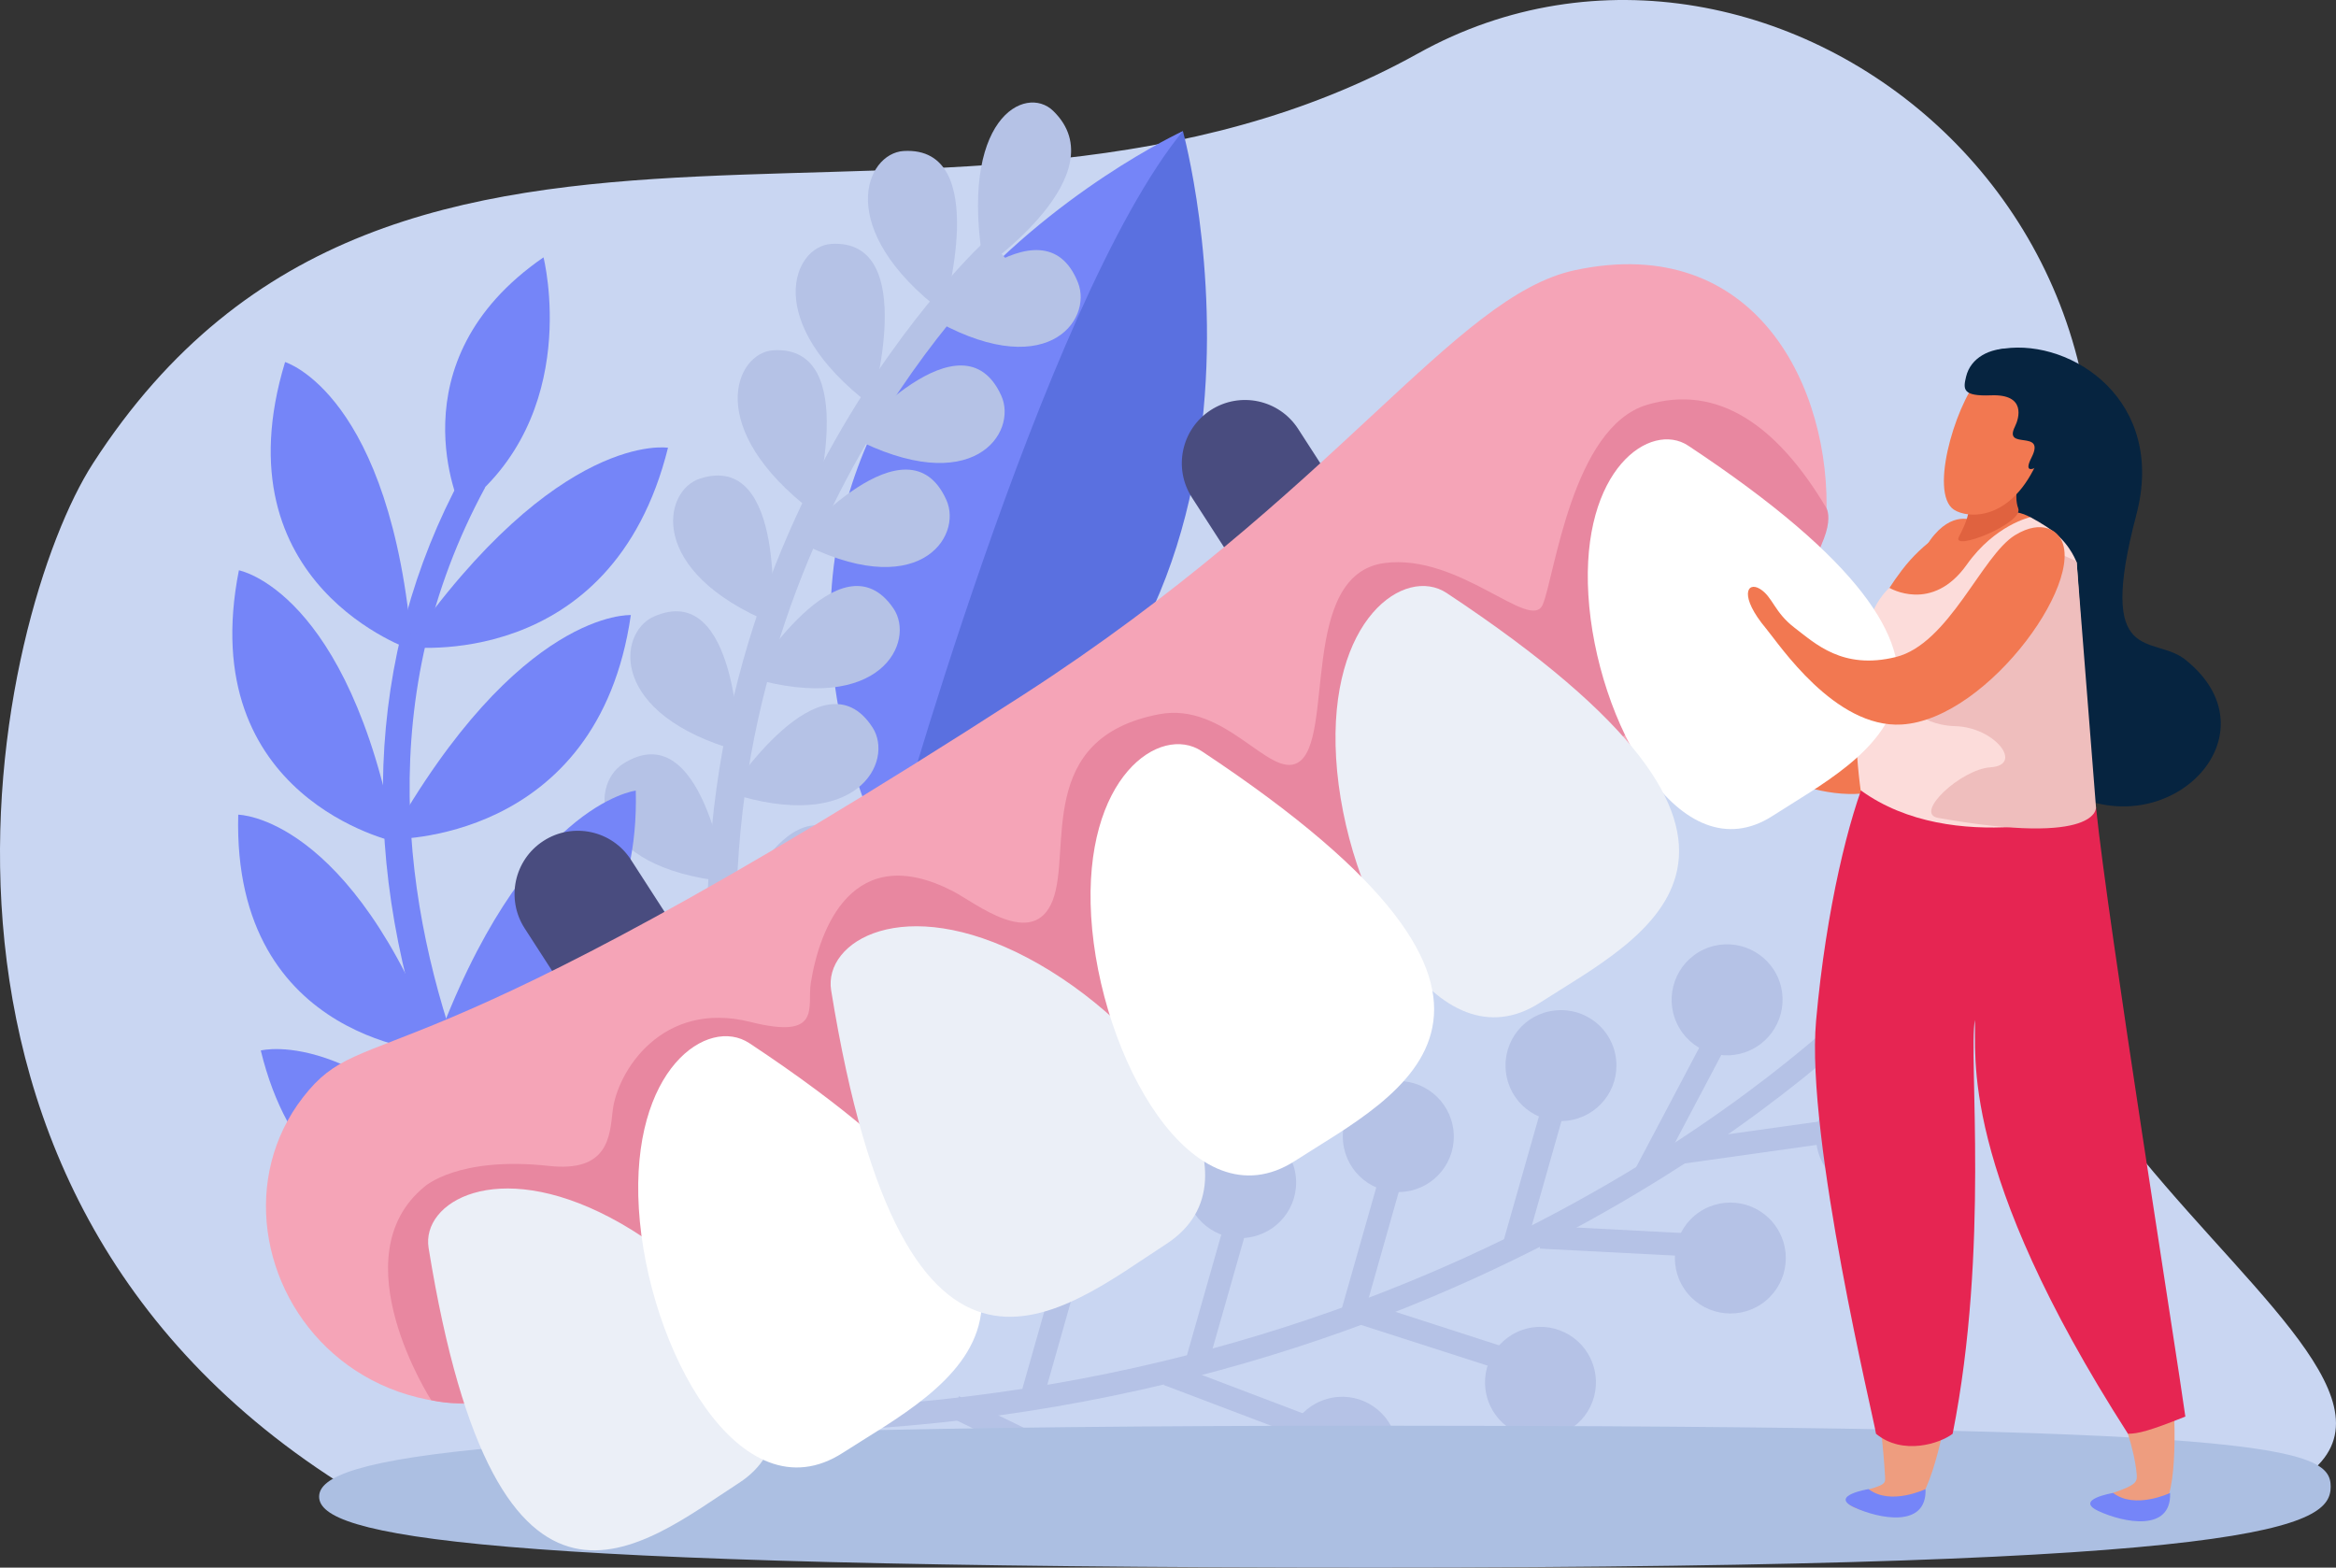 <?xml version="1.0" encoding="UTF-8" standalone="no"?>
<!-- Generator: Adobe Illustrator 27.5.0, SVG Export Plug-In . SVG Version: 6.00 Build 0)  -->

<svg
   version="1.1"
   id="Layer_1"
   x="0px"
   y="0px"
   viewBox="0 0 96.258 64.593"
   xml:space="preserve"
   sodipodi:docname="26764315_2002.i402.001.P.m004.c25.Dental health flat icons.svg"
   inkscape:export-filename="g161.svg"
   inkscape:export-xdpi="450.24857"
   inkscape:export-ydpi="450.24857"
   width="96.258"
   height="64.593"
   xmlns:inkscape="http://www.inkscape.org/namespaces/inkscape"
   xmlns:sodipodi="http://sodipodi.sourceforge.net/DTD/sodipodi-0.dtd"
   xmlns="http://www.w3.org/2000/svg"
   xmlns:svg="http://www.w3.org/2000/svg"><rect x="0" y="0" width="96.258" height="64.593" fill="#333333" stroke="none"/><defs
   id="defs1251" /><sodipodi:namedview
   id="namedview1251"
   pagecolor="#505050"
   bordercolor="#ffffff"
   borderopacity="1"
   inkscape:showpageshadow="0"
   inkscape:pageopacity="0"
   inkscape:pagecheckerboard="1"
   inkscape:deskcolor="#505050" />
<g
   id="g161"
   inkscape:export-filename="g161.svg"
   inkscape:export-xdpi="450.24857"
   inkscape:export-ydpi="450.24857"
   transform="translate(-145.997,-37.338)">
			<path
   style="fill:#c9d6f2"
   d="m 204.688,98.785 -43.795,0.211 C 140.19,86.644 145.868,62.568 149.829,56.431 c 12.601,-19.53 35.668,-6.36 54.609,-16.896 14.654,-8.15 34.647,7.552 25.463,27.704 -7.771,17.056 24.6,28.306 7.071,32.5 z"
   id="path88" />
			<g
   id="g90">
				<path
   style="fill:#5a70e0"
   d="m 194.74,42.74 c 0,0 6.141,22.257 -12.12,30.045 0,0 -8.609,-18.508 12.12,-30.045 z"
   id="path89" />
				<path
   style="fill:#7585f8"
   d="m 182.62,72.785 c 0,0 6.352,-23.014 12.12,-30.045 0,0 -21.597,9.934 -12.12,30.045 z"
   id="path90" />
			</g>
			<g
   id="g113">
				<g
   id="g91">
					<path
   style="fill:#b5c2e6"
   d="m 180.849,96.264 c 27.908,-1.5 42.893,-17.563 43.042,-17.731 L 223.194,77.9 c -0.146,0.159 -14.889,15.945 -42.396,17.422 z"
   id="path91" />
				</g>
				<g
   id="g92">
					
						<rect
   x="212.148"
   y="82.321"
   transform="matrix(0.467,-0.884,0.884,0.467,41.555,234.556)"
   style="fill:#b5c2e6"
   width="6.562"
   height="0.944"
   id="rect91" />
				</g>
				<g
   id="g93">
					<polygon
   style="fill:#b5c2e6"
   points="210.6,82.612 209.693,82.346 207.897,88.658 208.81,88.92 "
   id="polygon92" />
				</g>
				<g
   id="g94">
					<polygon
   style="fill:#b5c2e6"
   points="203.895,85.53 202.991,85.272 201.194,91.583 202.105,91.846 "
   id="polygon93" />
				</g>
				<g
   id="g95">
					
						<rect
   x="192.766"
   y="89.984"
   transform="matrix(0.274,-0.962,0.962,0.274,55.43,254.295)"
   style="fill:#b5c2e6"
   width="6.564"
   height="0.942"
   id="rect94" />
				</g>
				<g
   id="g96">
					<polygon
   style="fill:#b5c2e6"
   points="190.661,89.076 189.755,88.82 187.963,95.129 188.871,95.384 "
   id="polygon95" />
				</g>
				<g
   id="g97">
					<polygon
   style="fill:#b5c2e6"
   points="221.699,83.444 215.203,84.354 215.331,85.289 221.834,84.374 "
   id="polygon96" />
				</g>
				<g
   id="g98">
					<polygon
   style="fill:#b5c2e6"
   points="216.054,88.183 209.494,87.841 209.447,88.786 216.003,89.126 "
   id="polygon97" />
				</g>
				<g
   id="g99">
					<polygon
   style="fill:#b5c2e6"
   points="208.522,93.015 202.279,90.998 201.986,91.901 208.236,93.911 "
   id="polygon98" />
				</g>
				<g
   id="g100">
					<polygon
   style="fill:#b5c2e6"
   points="200.423,95.855 194.287,93.524 193.949,94.405 200.092,96.736 "
   id="polygon99" />
				</g>
				<g
   id="g101">
					<polygon
   style="fill:#b5c2e6"
   points="191.416,97.741 185.515,94.868 185.102,95.711 191.001,98.592 "
   id="polygon100" />
				</g>
				<g
   id="g102">
					<path
   style="fill:#b5c2e6"
   d="m 223.561,75.755 c -1.179,0.461 -1.758,1.791 -1.295,2.964 0.456,1.174 1.788,1.756 2.962,1.293 1.175,-0.461 1.751,-1.791 1.296,-2.963 -0.463,-1.175 -1.789,-1.754 -2.963,-1.294 z"
   id="path101" />
				</g>
				<g
   id="g103">
					<path
   style="fill:#b5c2e6"
   d="m 216.189,76.466 c -1.14,0.539 -1.631,1.903 -1.092,3.042 0.536,1.146 1.9,1.634 3.038,1.095 1.143,-0.539 1.635,-1.901 1.1,-3.041 -0.54,-1.142 -1.902,-1.635 -3.046,-1.096 z"
   id="path102" />
				</g>
				<g
   id="g104">
					<path
   style="fill:#b5c2e6"
   d="m 210.073,78.974 c -1.259,0.131 -2.167,1.262 -2.024,2.521 0.135,1.254 1.263,2.158 2.52,2.021 1.256,-0.142 2.159,-1.267 2.021,-2.522 -0.133,-1.258 -1.266,-2.159 -2.517,-2.02 z"
   id="path103" />
				</g>
				<g
   id="g105">
					<path
   style="fill:#b5c2e6"
   d="m 203.369,81.895 c -1.257,0.141 -2.163,1.27 -2.026,2.522 0.139,1.258 1.271,2.162 2.521,2.025 1.257,-0.135 2.165,-1.265 2.025,-2.521 -0.138,-1.254 -1.271,-2.166 -2.52,-2.026 z"
   id="path104" />
				</g>
				<g
   id="g106">
					<path
   style="fill:#b5c2e6"
   d="m 196.871,83.789 c -1.258,0.146 -2.167,1.268 -2.026,2.522 0.136,1.254 1.265,2.164 2.519,2.028 1.257,-0.142 2.164,-1.262 2.029,-2.521 -0.142,-1.26 -1.272,-2.162 -2.522,-2.029 z"
   id="path105" />
				</g>
				<g
   id="g107">
					<path
   style="fill:#b5c2e6"
   d="m 190.13,85.439 c -1.257,0.138 -2.161,1.265 -2.023,2.521 0.139,1.258 1.269,2.162 2.522,2.021 1.256,-0.138 2.16,-1.26 2.025,-2.516 -0.137,-1.257 -1.267,-2.163 -2.524,-2.026 z"
   id="path106" />
				</g>
				<g
   id="g108">
					<path
   style="fill:#b5c2e6"
   d="m 224.725,85.802 c -0.889,0.887 -2.339,0.884 -3.227,-0.005 -0.893,-0.895 -0.893,-2.346 0.003,-3.234 0.891,-0.891 2.343,-0.89 3.231,0.004 0.888,0.893 0.884,2.335 -0.007,3.235 z"
   id="path107" />
				</g>
				<g
   id="g109">
					<path
   style="fill:#b5c2e6"
   d="m 218.576,91.071 c -1.047,0.705 -2.467,0.425 -3.173,-0.62 -0.706,-1.043 -0.427,-2.467 0.618,-3.172 1.048,-0.703 2.466,-0.431 3.171,0.62 0.708,1.047 0.43,2.464 -0.616,3.172 z"
   id="path108" />
				</g>
				<g
   id="g110">
					<path
   style="fill:#b5c2e6"
   d="m 210.219,96.453 c -1.193,0.415 -2.493,-0.22 -2.905,-1.41 -0.41,-1.195 0.221,-2.492 1.41,-2.906 1.193,-0.416 2.498,0.218 2.909,1.413 0.416,1.192 -0.218,2.491 -1.414,2.903 z"
   id="path109" />
				</g>
				<g
   id="g111">
					<path
   style="fill:#b5c2e6"
   d="m 201.943,99.373 c -1.213,0.352 -2.483,-0.342 -2.833,-1.558 -0.354,-1.211 0.343,-2.484 1.558,-2.832 1.209,-0.356 2.479,0.345 2.833,1.563 0.351,1.21 -0.346,2.476 -1.558,2.827 z"
   id="path110" />
				</g>
				<g
   id="g112">
					<path
   style="fill:#b5c2e6"
   d="m 192.606,101.388 c -1.241,0.239 -2.437,-0.571 -2.684,-1.813 -0.237,-1.237 0.578,-2.441 1.814,-2.676 1.242,-0.24 2.436,0.57 2.677,1.811 0.238,1.237 -0.569,2.438 -1.807,2.678 z"
   id="path111" />
				</g>
			</g>
			<path
   style="fill:#acbfe2"
   d="m 242.036,98.592 c 0,1.614 -2.371,3.339 -39.458,3.339 -37.086,0 -43.431,-1.31 -43.431,-2.924 0,-1.617 6.345,-2.924 43.431,-2.924 37.087,0 39.458,0.893 39.458,2.509 z"
   id="path113" />
			<g
   id="g128">
				<g
   id="g114">
					<path
   style="fill:#b5c2e6"
   d="m 175.258,78.317 1.186,-0.087 c -1.385,-18.825 10.922,-30.067 11.049,-30.183 l -0.795,-0.886 c -0.125,0.118 -12.868,11.729 -11.44,31.156 z"
   id="path114" />
				</g>
				<g
   id="g115">
					<path
   style="fill:#b5c2e6"
   d="m 186.542,48.358 c 0,0 5.547,-3.834 2.854,-6.45 -1.143,-1.112 -3.939,0.307 -2.854,6.45 z"
   id="path115" />
				</g>
				<g
   id="g116">
					<path
   style="fill:#b5c2e6"
   d="m 184.869,50.212 c 0,0 2.037,-6.868 -1.636,-6.652 -1.566,0.096 -2.899,3.21 1.636,6.652 z"
   id="path116" />
				</g>
				<g
   id="g117">
					<path
   style="fill:#b5c2e6"
   d="m 184.216,50.354 c 0,0 4.745,-5.045 6.201,-1.372 0.622,1.563 -1.344,4.254 -6.201,1.372 z"
   id="path117" />
				</g>
				<g
   id="g118">
					<path
   style="fill:#b5c2e6"
   d="m 181.1,55.349 c 0,0 4.538,-5.29 6.157,-1.706 0.688,1.523 -1.164,4.306 -6.157,1.706 z"
   id="path118" />
				</g>
				<g
   id="g119">
					<path
   style="fill:#b5c2e6"
   d="m 178.833,59.619 c 0,0 4.552,-5.267 6.16,-1.682 0.691,1.529 -1.172,4.306 -6.16,1.682 z"
   id="path119" />
				</g>
				<g
   id="g120">
					<path
   style="fill:#b5c2e6"
   d="m 176.951,65.273 c 0,0 3.69,-6.037 5.858,-2.871 0.927,1.349 -0.482,4.42 -5.858,2.871 z"
   id="path120" />
				</g>
				<g
   id="g121">
					<path
   style="fill:#b5c2e6"
   d="m 176.032,70.001 c 0,0 3.84,-5.929 5.924,-2.681 0.884,1.377 -0.601,4.409 -5.924,2.681 z"
   id="path121" />
				</g>
				<g
   id="g122">
					<path
   style="fill:#b5c2e6"
   d="m 175.758,76.235 c 0,0 2.301,-6.785 5.138,-4.377 1.206,1.029 0.502,4.352 -5.138,4.377 z"
   id="path122" />
				</g>
				<g
   id="g123">
					<path
   style="fill:#b5c2e6"
   d="m 181.893,54.043 c 0,0 2.036,-6.876 -1.641,-6.655 -1.563,0.095 -2.894,3.204 1.641,6.655 z"
   id="path123" />
				</g>
				<g
   id="g124">
					<path
   style="fill:#b5c2e6"
   d="m 179.505,58.428 c 0,0 2.032,-6.877 -1.642,-6.657 -1.563,0.095 -2.894,3.208 1.642,6.657 z"
   id="path124" />
				</g>
				<g
   id="g125">
					<path
   style="fill:#b5c2e6"
   d="m 177.81,63.018 c 0,0 0.615,-7.113 -2.969,-5.96 -1.528,0.488 -2.213,3.818 2.969,5.96 z"
   id="path125" />
				</g>
				<g
   id="g126">
					<path
   style="fill:#b5c2e6"
   d="m 176.455,68.288 c 0,0 -0.048,-7.102 -3.53,-5.538 -1.48,0.669 -1.859,4.033 3.53,5.538 z"
   id="path126" />
				</g>
				<g
   id="g127">
					<path
   style="fill:#b5c2e6"
   d="m 175.906,73.665 c 0,0 -0.958,-6.948 -4.24,-4.852 -1.394,0.899 -1.336,4.257 4.24,4.852 z"
   id="path127" />
				</g>
			</g>
			<g
   id="g139">
				<g
   id="g129">
					<path
   style="fill:#7585f8"
   d="m 171.338,92.779 -0.857,0.731 c -0.153,-0.189 -3.833,-4.707 -6.381,-11.483 -3.391,-9.021 -3.069,-17.696 0.943,-25.094 l 0.95,0.482 c -9.316,17.183 5.198,35.183 5.345,35.364 z"
   id="path128" />
				</g>
				<g
   id="g130">
					<path
   style="fill:#7585f8"
   d="m 164.989,58.279 c 0,0 -2.854,-6.026 3.404,-10.337 0.001,0 1.652,6.529 -3.404,10.337 z"
   id="path129" />
				</g>
				<g
   id="g131">
					<path
   style="fill:#7585f8"
   d="m 162.986,64.126 c 0,0 -8.043,-2.65 -5.242,-11.87 0,0 4.374,1.3 5.242,11.87 z"
   id="path130" />
				</g>
				<g
   id="g132">
					<path
   style="fill:#7585f8"
   d="m 162.745,63.99 c 0,0 8.459,1.123 10.778,-8.203 0,0 -4.524,-0.74 -10.778,8.203 z"
   id="path131" />
				</g>
				<g
   id="g133">
					<path
   style="fill:#7585f8"
   d="m 162.303,72.029 c 0,0 -8.321,-1.785 -6.462,-11.192 0,0 4.505,0.825 6.462,11.192 z"
   id="path132" />
				</g>
				<g
   id="g134">
					<path
   style="fill:#7585f8"
   d="m 162.047,71.917 c 0,0 8.579,0.234 9.944,-9.235 0,0 -4.604,-0.259 -9.944,9.235 z"
   id="path133" />
				</g>
				<g
   id="g135">
					<path
   style="fill:#7585f8"
   d="m 164.141,80.713 c 0,0 -8.579,-0.309 -8.327,-9.806 -0.001,0 4.624,0.023 8.327,9.806 z"
   id="path134" />
				</g>
				<g
   id="g136">
					<path
   style="fill:#7585f8"
   d="m 163.866,80.645 c 0,0 8.573,-1.26 8.329,-10.73 0,-0.001 -4.628,0.542 -8.329,10.73 z"
   id="path135" />
				</g>
				<g
   id="g137">
					<path
   style="fill:#7585f8"
   d="m 167.438,87.759 c 0,0 -8.482,1.969 -10.695,-7.136 -0.001,0 4.537,-1.191 10.695,7.136 z"
   id="path136" />
				</g>
				<g
   id="g138">
					<path
   style="fill:#7585f8"
   d="m 167.154,87.771 c 0,0 8.077,-3.453 5.383,-12.394 0,0 -4.392,1.729 -5.383,12.394 z"
   id="path137" />
				</g>
			</g>
			<path
   style="fill:#f27851"
   d="m 227.311,58.794 c 0,0 -0.871,-0.458 -1.777,0.797 -1.048,1.463 -0.858,5.798 -2.89,7.308 -2.029,1.507 -3.67,0.859 -4.825,0.562 -1.153,-0.3 -1.484,-0.933 -2.174,-1.034 -0.688,-0.104 -0.761,0.68 0.979,1.578 0.834,0.432 4.699,3.019 7.477,1.657 3.636,-1.786 5.418,-9.96 3.21,-10.868 z"
   id="path139" />
			<g
   id="g141">
				<g
   id="g140">
					<path
   style="fill:#062440"
   d="m 227.947,52.723 c 0,0 -0.56,-0.856 0.646,-1.024 2.774,-0.386 6.676,2.137 5.436,6.845 -1.666,6.321 0.688,4.916 2.018,5.975 4.05,3.23 -1.157,8.195 -5.507,5.035 -2.413,-1.753 0.325,-5.153 -0.291,-6.42 -0.616,-1.259 -1.863,-1.639 -2.032,-3.769 -0.169,-2.135 -0.537,-4.813 -0.735,-5.365 -0.193,-0.562 0.033,-1.123 0.465,-1.277 z"
   id="path140" />
				</g>
			</g>
			<g
   id="g144">
				<path
   style="fill:#ee9d7f"
   d="m 221.188,79.397 c 0.357,5.517 2.221,14.102 2.483,18.744 0.019,0.322 0.064,0.382 -1.01,0.655 -1.242,0.313 -0.287,0.962 1.656,0.944 1.824,-0.018 2.638,-8.709 2.813,-13.308 0.055,-1.295 -0.404,-5.202 0.219,-8.889 0.074,1.379 0.183,2.947 0.339,4.666 0.466,5.032 5.941,11.63 6.354,15.861 0.03,0.327 -0.009,0.452 -0.97,0.781 -0.961,0.324 -0.029,0.933 1.638,0.887 1.667,-0.048 0.648,-8.81 -0.218,-12.913 -0.755,-3.587 -13.717,-13.793 -13.304,-7.428 z"
   id="path141" />
				<path
   style="fill:#e62552"
   d="m 222.967,69.174 c 3.322,2.676 7.591,1.845 9.398,1.423 0.489,4.771 3.347,22.651 3.682,25.11 -1.459,0.583 -1.943,0.708 -2.365,0.708 -7.041,-10.974 -6.232,-15.676 -6.308,-17.055 -0.265,1.591 0.605,9.397 -0.915,17.055 -0.511,0.396 -2.055,0.912 -3.159,0 -0.056,-0.492 -2.902,-12.161 -2.469,-17.016 0.418,-4.668 1.375,-8.452 2.136,-10.225 z"
   id="path142" />
				<path
   style="fill:#7585f8"
   d="m 225.341,98.695 c 0,0 -1.449,0.694 -2.345,0 0,0 -1.633,0.266 -0.607,0.746 1.03,0.482 3.013,0.879 2.952,-0.746 z"
   id="path143" />
				<path
   style="fill:#7585f8"
   d="m 235.419,98.854 c 0,0 -1.45,0.692 -2.345,0 0,0 -1.635,0.268 -0.604,0.747 1.028,0.479 3.009,0.878 2.949,-0.747 z"
   id="path144" />
			</g>
			<path
   style="fill:#f27851"
   d="m 223.124,69.765 c 0,0 1.044,-0.44 0.575,-4.622 -0.223,-1.996 -0.982,-2.132 0.669,-4.313 1.709,-2.256 4.8,-3.183 5.78,-1.726 1.841,2.745 1.14,4.104 0.966,6.013 -0.104,1.107 -1.053,2.435 0.448,5.245 z"
   id="path145" />
			<path
   style="fill:#fcdcda"
   d="m 232.272,70.839 c 0,0 -5.773,1.839 -9.603,-0.937 0,0 -0.95,-6.329 1.18,-8.344 0,0 1.761,1.064 3.193,-0.956 1.153,-1.631 2.614,-1.954 2.614,-1.954 0,0 0.571,0.288 0.985,0.621 0.696,0.554 0.929,1.254 0.929,1.254 z"
   id="path146" />
			<g
   id="g147">
				<path
   style="fill:#e0623f"
   d="m 230.151,54.627 c 0,0 -1.407,2.583 -0.989,3.66 0.233,0.611 -2.788,1.814 -2.446,1.168 0.635,-1.194 0.532,-1.708 -0.075,-2.749 z"
   id="path147" />
			</g>
			<g
   id="g149">
				<g
   id="g148">
					<path
   style="fill:#f27851"
   d="m 227.719,52.734 c -0.978,0.832 -2.217,4.634 -1.3,5.532 0.398,0.394 2.188,0.708 3.368,-1.571 0.382,-0.741 1.136,-1.948 0.521,-3.296 -0.28,-0.612 -1.453,-1.629 -2.589,-0.665 z"
   id="path148" />
				</g>
			</g>
			<g
   id="g150">
				<path
   style="fill:#062440"
   d="m 227.012,52.859 c -0.123,0.515 -0.159,0.814 1.029,0.768 1.461,-0.056 1.153,0.95 0.983,1.291 -0.493,0.995 1.288,0.079 0.686,1.269 -0.605,1.189 1.096,-0.187 1.241,-0.361 0.15,-0.171 0.683,-0.943 -0.03,-2.749 -0.711,-1.806 -3.533,-1.794 -3.909,-0.218 z"
   id="path149" />
			</g>
			<path
   style="fill:#efbebd"
   d="m 232.365,70.597 c 0,0 0.191,1.633 -6.506,0.442 -1.016,-0.181 0.937,-2.002 2.154,-2.084 1.397,-0.09 0.185,-1.65 -1.441,-1.696 -1.629,-0.046 -2.35,-1.193 -0.801,-0.997 1.55,0.201 2.651,-1.214 2.241,-2.623 -0.411,-1.414 1.604,-4.042 1.604,-4.042 l 1.928,0.856 c 0.017,0.041 0.027,0.07 0.027,0.07 z"
   id="path150" />
			<g
   id="g160">
				<path
   style="fill:#494c7f"
   d="m 174.854,77.191 c 0.779,1.207 0.433,2.82 -0.776,3.602 v 0 c -1.21,0.78 -2.822,0.432 -3.602,-0.775 l -2.86,-4.429 c -0.779,-1.209 -0.433,-2.822 0.776,-3.602 v 0 c 1.209,-0.781 2.822,-0.435 3.602,0.774 z"
   id="path151" />
				<path
   style="fill:#494c7f"
   d="m 202.349,59.44 c 0.779,1.207 0.432,2.82 -0.777,3.602 v 0 c -1.207,0.779 -2.821,0.432 -3.601,-0.775 l -2.859,-4.429 c -0.78,-1.209 -0.433,-2.822 0.775,-3.602 v 0 c 1.208,-0.78 2.821,-0.434 3.602,0.775 z"
   id="path152" />
				<path
   style="fill:#f5a4b7"
   d="m 174.506,91.71 c 12.915,-9.429 46.356,-24.082 46.747,-33.023 0.232,-5.351 -2.896,-11.804 -10.352,-10.218 -5.004,1.064 -9.817,9.155 -22.739,17.499 -25.898,16.721 -27.05,13.201 -29.673,16.575 -5.097,6.556 3.1,18.598 16.017,9.167 z"
   id="path153" />
				<path
   style="fill:#e887a0"
   d="m 163.766,95.032 c 0,0 -3.809,-5.902 -0.281,-8.794 0,0 1.372,-1.271 5.135,-0.859 2.445,0.268 2.503,-1.218 2.623,-2.271 0.186,-1.616 2.032,-4.574 5.673,-3.662 2.978,0.746 2.333,-0.605 2.492,-1.61 0.357,-2.231 1.717,-5.905 5.854,-3.778 0.918,0.472 3.314,2.432 4.112,0.38 0.798,-2.052 -0.74,-6.693 4.389,-7.671 2.724,-0.52 4.539,2.668 5.712,1.996 1.556,-0.892 0.009,-7.764 3.581,-8.227 3.085,-0.399 6.022,2.873 6.513,1.71 0.49,-1.163 1.206,-7.31 4.299,-8.229 2.931,-0.87 5.37,0.863 7.387,4.254 0,0 2.498,3.801 -19.991,16.783 -22.489,12.983 -31.773,21.264 -37.498,19.978 z"
   id="path154" />
				<path
   style="fill:#ebeff7"
   d="m 163.658,88.757 c -0.303,-1.873 2.757,-3.737 7.488,-1.247 4.732,2.49 9.207,8.41 5.292,10.938 -3.913,2.526 -9.942,7.84 -12.78,-9.691 z"
   id="path155" />
				<path
   style="fill:#ffffff"
   d="m 215.561,55.701 c -1.544,-1.021 -4.429,0.949 -4.113,6.155 0.313,5.206 3.779,11.562 7.597,9.097 3.818,-2.465 10.963,-5.691 -3.484,-15.252 z"
   id="path156" />
				<path
   style="fill:#ebeff7"
   d="m 205.608,61.772 c -1.709,-1.132 -4.9,1.05 -4.554,6.812 0.347,5.761 4.182,12.793 8.407,10.065 4.225,-2.727 12.131,-6.296 -3.853,-16.877 z"
   id="path157" />
				<path
   style="fill:#ffffff"
   d="m 176.876,80.322 c -1.709,-1.131 -4.901,1.051 -4.555,6.811 0.349,5.763 4.184,12.793 8.409,10.065 4.224,-2.725 12.13,-6.296 -3.854,-16.876 z"
   id="path158" />
				<path
   style="fill:#ebeff7"
   d="m 180.246,78.146 c -0.327,-2.022 2.976,-4.033 8.083,-1.346 5.108,2.688 9.938,9.077 5.713,11.805 -4.225,2.727 -10.732,8.463 -13.796,-10.459 z"
   id="path159" />
				<path
   style="fill:#ffffff"
   d="m 195.514,68.289 c -1.708,-1.132 -4.899,1.051 -4.554,6.812 0.349,5.762 4.184,12.793 8.408,10.065 4.224,-2.728 12.13,-6.297 -3.854,-16.877 z"
   id="path160" />
			</g>
			<path
   style="fill:#f27851"
   d="m 230.765,59.349 c 0,0 -0.561,-0.679 -1.741,0.043 -1.368,0.844 -2.716,4.478 -4.909,5.019 -2.193,0.54 -3.322,-0.562 -4.169,-1.206 -0.848,-0.647 -0.899,-1.28 -1.432,-1.604 -0.532,-0.322 -0.865,0.298 0.259,1.639 0.539,0.646 2.827,4.112 5.585,3.951 3.616,-0.212 7.909,-6.33 6.407,-7.842 z"
   id="path161" />
		</g>
</svg>
